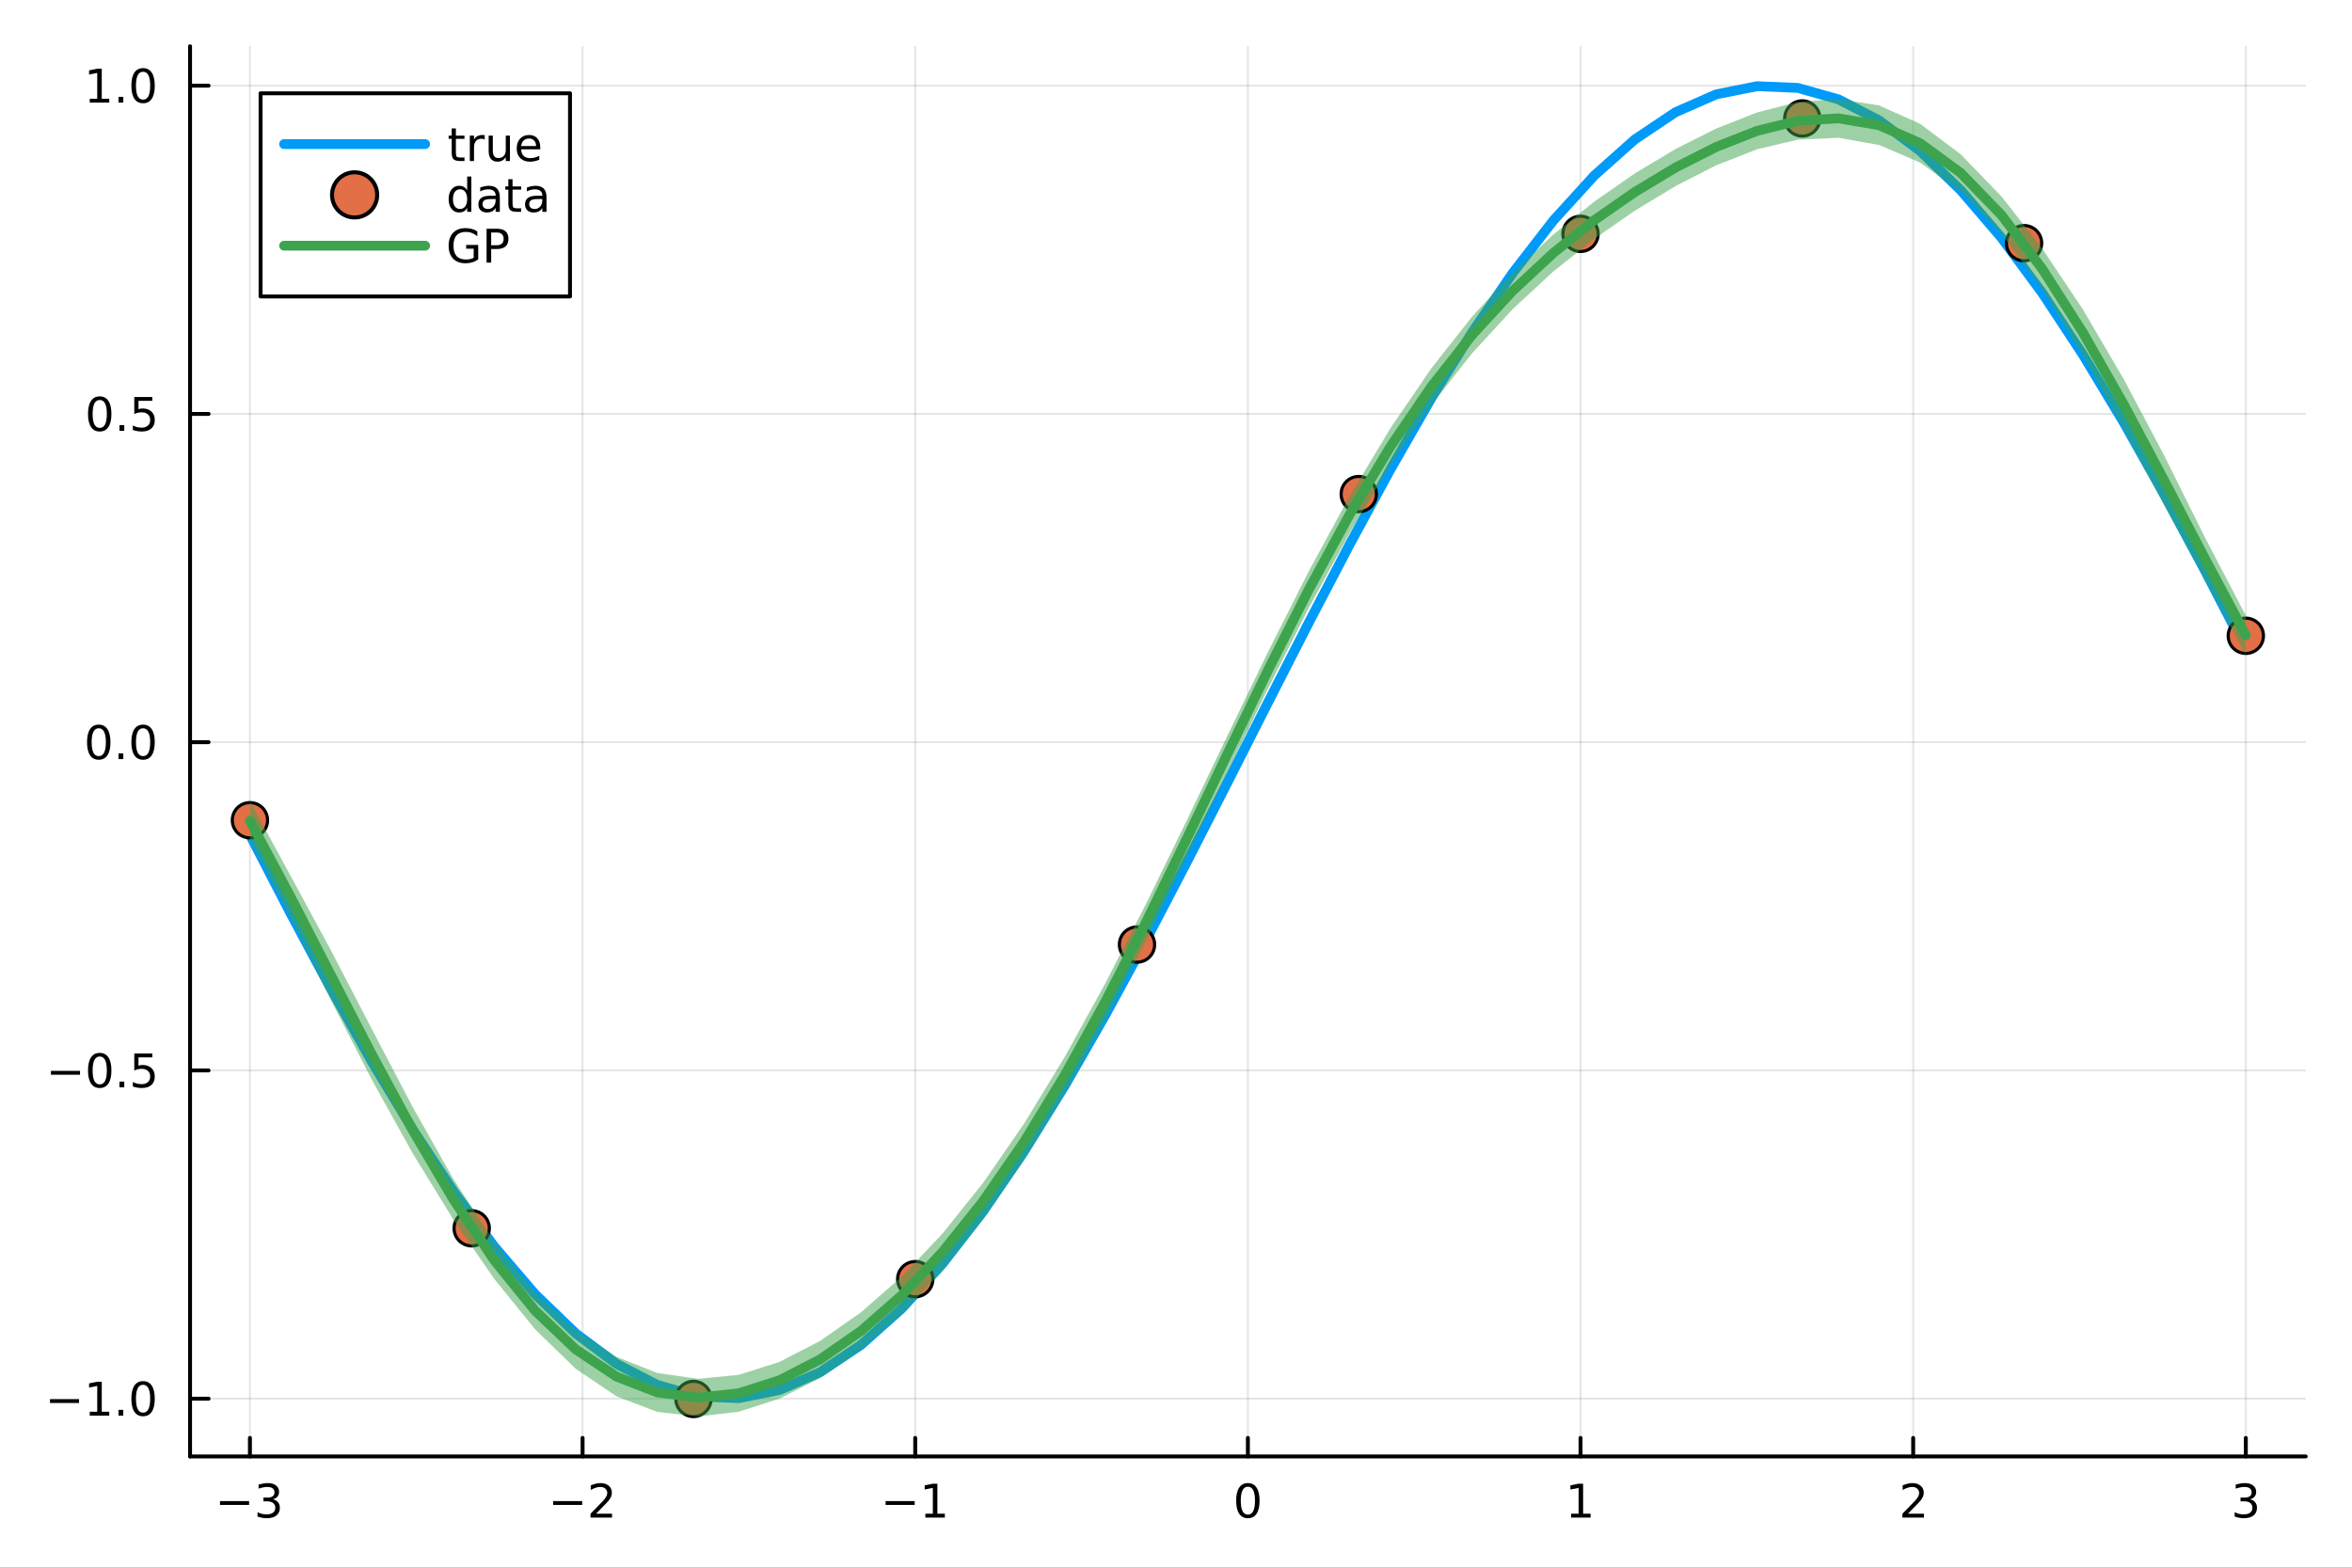 <?xml version="1.0" encoding="utf-8"?>
<svg xmlns="http://www.w3.org/2000/svg" xmlns:xlink="http://www.w3.org/1999/xlink" width="600" height="400" viewBox="0 0 2400 1600">
<rect x="0" y="0" width="2400" height="1600" fill="#333333" stroke="none"/>
<defs>
  <clipPath id="clip620">
    <rect x="0" y="0" width="2400" height="1600"/>
  </clipPath>
</defs>
<path clip-path="url(#clip620)" d="
M0 1600 L2400 1600 L2400 0 L0 0  Z
  " fill="#ffffff" fill-rule="evenodd" fill-opacity="1"/>
<defs>
  <clipPath id="clip621">
    <rect x="480" y="0" width="1681" height="1600"/>
  </clipPath>
</defs>
<path clip-path="url(#clip620)" d="
M193.936 1486.45 L2352.76 1486.45 L2352.76 47.244 L193.936 47.244  Z
  " fill="#ffffff" fill-rule="evenodd" fill-opacity="1"/>
<defs>
  <clipPath id="clip622">
    <rect x="193" y="47" width="2160" height="1440"/>
  </clipPath>
</defs>
<polyline clip-path="url(#clip622)" style="stroke:#000000; stroke-linecap:round; stroke-linejoin:round; stroke-width:2; stroke-opacity:0.1; fill:none" points="
  255.035,1486.45 255.035,47.244 
  "/>
<polyline clip-path="url(#clip622)" style="stroke:#000000; stroke-linecap:round; stroke-linejoin:round; stroke-width:2; stroke-opacity:0.1; fill:none" points="
  594.472,1486.45 594.472,47.244 
  "/>
<polyline clip-path="url(#clip622)" style="stroke:#000000; stroke-linecap:round; stroke-linejoin:round; stroke-width:2; stroke-opacity:0.1; fill:none" points="
  933.909,1486.45 933.909,47.244 
  "/>
<polyline clip-path="url(#clip622)" style="stroke:#000000; stroke-linecap:round; stroke-linejoin:round; stroke-width:2; stroke-opacity:0.1; fill:none" points="
  1273.35,1486.45 1273.35,47.244 
  "/>
<polyline clip-path="url(#clip622)" style="stroke:#000000; stroke-linecap:round; stroke-linejoin:round; stroke-width:2; stroke-opacity:0.1; fill:none" points="
  1612.78,1486.45 1612.78,47.244 
  "/>
<polyline clip-path="url(#clip622)" style="stroke:#000000; stroke-linecap:round; stroke-linejoin:round; stroke-width:2; stroke-opacity:0.1; fill:none" points="
  1952.22,1486.45 1952.22,47.244 
  "/>
<polyline clip-path="url(#clip622)" style="stroke:#000000; stroke-linecap:round; stroke-linejoin:round; stroke-width:2; stroke-opacity:0.1; fill:none" points="
  2291.66,1486.45 2291.66,47.244 
  "/>
<polyline clip-path="url(#clip620)" style="stroke:#000000; stroke-linecap:round; stroke-linejoin:round; stroke-width:4; stroke-opacity:1; fill:none" points="
  193.936,1486.45 2352.76,1486.45 
  "/>
<polyline clip-path="url(#clip620)" style="stroke:#000000; stroke-linecap:round; stroke-linejoin:round; stroke-width:4; stroke-opacity:1; fill:none" points="
  255.035,1486.45 255.035,1467.55 
  "/>
<polyline clip-path="url(#clip620)" style="stroke:#000000; stroke-linecap:round; stroke-linejoin:round; stroke-width:4; stroke-opacity:1; fill:none" points="
  594.472,1486.45 594.472,1467.55 
  "/>
<polyline clip-path="url(#clip620)" style="stroke:#000000; stroke-linecap:round; stroke-linejoin:round; stroke-width:4; stroke-opacity:1; fill:none" points="
  933.909,1486.45 933.909,1467.55 
  "/>
<polyline clip-path="url(#clip620)" style="stroke:#000000; stroke-linecap:round; stroke-linejoin:round; stroke-width:4; stroke-opacity:1; fill:none" points="
  1273.35,1486.45 1273.35,1467.55 
  "/>
<polyline clip-path="url(#clip620)" style="stroke:#000000; stroke-linecap:round; stroke-linejoin:round; stroke-width:4; stroke-opacity:1; fill:none" points="
  1612.78,1486.45 1612.78,1467.55 
  "/>
<polyline clip-path="url(#clip620)" style="stroke:#000000; stroke-linecap:round; stroke-linejoin:round; stroke-width:4; stroke-opacity:1; fill:none" points="
  1952.22,1486.45 1952.22,1467.55 
  "/>
<polyline clip-path="url(#clip620)" style="stroke:#000000; stroke-linecap:round; stroke-linejoin:round; stroke-width:4; stroke-opacity:1; fill:none" points="
  2291.66,1486.45 2291.66,1467.55 
  "/>
<path clip-path="url(#clip620)" d="M224.502 1532.02 L254.178 1532.02 L254.178 1535.95 L224.502 1535.95 L224.502 1532.02 Z" fill="#000000" fill-rule="evenodd" fill-opacity="1" /><path clip-path="url(#clip620)" d="M278.437 1530.21 Q281.794 1530.93 283.669 1533.2 Q285.567 1535.47 285.567 1538.8 Q285.567 1543.92 282.048 1546.72 Q278.53 1549.52 272.048 1549.52 Q269.873 1549.52 267.558 1549.08 Q265.266 1548.66 262.812 1547.81 L262.812 1543.29 Q264.757 1544.43 267.072 1545.01 Q269.386 1545.58 271.91 1545.58 Q276.308 1545.58 278.599 1543.85 Q280.914 1542.11 280.914 1538.8 Q280.914 1535.75 278.761 1534.03 Q276.632 1532.3 272.812 1532.3 L268.785 1532.3 L268.785 1528.45 L272.998 1528.45 Q276.447 1528.45 278.275 1527.09 Q280.104 1525.7 280.104 1523.11 Q280.104 1520.45 278.206 1519.03 Q276.331 1517.6 272.812 1517.6 Q270.891 1517.6 268.692 1518.01 Q266.493 1518.43 263.854 1519.31 L263.854 1515.14 Q266.516 1514.4 268.831 1514.03 Q271.169 1513.66 273.229 1513.66 Q278.553 1513.66 281.655 1516.09 Q284.757 1518.5 284.757 1522.62 Q284.757 1525.49 283.113 1527.48 Q281.47 1529.45 278.437 1530.21 Z" fill="#000000" fill-rule="evenodd" fill-opacity="1" /><path clip-path="url(#clip620)" d="M564.414 1532.02 L594.09 1532.02 L594.09 1535.95 L564.414 1535.95 L564.414 1532.02 Z" fill="#000000" fill-rule="evenodd" fill-opacity="1" /><path clip-path="url(#clip620)" d="M608.21 1544.91 L624.529 1544.91 L624.529 1548.85 L602.585 1548.85 L602.585 1544.91 Q605.247 1542.16 609.83 1537.53 Q614.437 1532.88 615.617 1531.53 Q617.863 1529.01 618.742 1527.27 Q619.645 1525.51 619.645 1523.82 Q619.645 1521.07 617.701 1519.33 Q615.78 1517.6 612.678 1517.6 Q610.479 1517.6 608.025 1518.36 Q605.594 1519.13 602.817 1520.68 L602.817 1515.95 Q605.641 1514.82 608.094 1514.24 Q610.548 1513.66 612.585 1513.66 Q617.955 1513.66 621.15 1516.35 Q624.344 1519.03 624.344 1523.52 Q624.344 1525.65 623.534 1527.57 Q622.747 1529.47 620.641 1532.07 Q620.062 1532.74 616.96 1535.95 Q613.858 1539.15 608.21 1544.91 Z" fill="#000000" fill-rule="evenodd" fill-opacity="1" /><path clip-path="url(#clip620)" d="M903.666 1532.02 L933.342 1532.02 L933.342 1535.95 L903.666 1535.95 L903.666 1532.02 Z" fill="#000000" fill-rule="evenodd" fill-opacity="1" /><path clip-path="url(#clip620)" d="M944.244 1544.91 L951.883 1544.91 L951.883 1518.55 L943.573 1520.21 L943.573 1515.95 L951.837 1514.29 L956.513 1514.29 L956.513 1544.91 L964.152 1544.91 L964.152 1548.85 L944.244 1548.85 L944.244 1544.91 Z" fill="#000000" fill-rule="evenodd" fill-opacity="1" /><path clip-path="url(#clip620)" d="M1273.35 1517.37 Q1269.73 1517.37 1267.91 1520.93 Q1266.1 1524.47 1266.1 1531.6 Q1266.1 1538.71 1267.91 1542.27 Q1269.73 1545.82 1273.35 1545.82 Q1276.98 1545.82 1278.79 1542.27 Q1280.61 1538.71 1280.61 1531.6 Q1280.61 1524.47 1278.79 1520.93 Q1276.98 1517.37 1273.35 1517.37 M1273.35 1513.66 Q1279.16 1513.66 1282.21 1518.27 Q1285.29 1522.85 1285.29 1531.6 Q1285.29 1540.33 1282.21 1544.94 Q1279.16 1549.52 1273.35 1549.52 Q1267.54 1549.52 1264.46 1544.94 Q1261.4 1540.33 1261.4 1531.6 Q1261.4 1522.85 1264.46 1518.27 Q1267.54 1513.66 1273.35 1513.66 Z" fill="#000000" fill-rule="evenodd" fill-opacity="1" /><path clip-path="url(#clip620)" d="M1603.17 1544.91 L1610.8 1544.91 L1610.8 1518.55 L1602.49 1520.21 L1602.49 1515.95 L1610.76 1514.29 L1615.43 1514.29 L1615.43 1544.91 L1623.07 1544.91 L1623.07 1548.85 L1603.17 1548.85 L1603.17 1544.91 Z" fill="#000000" fill-rule="evenodd" fill-opacity="1" /><path clip-path="url(#clip620)" d="M1946.87 1544.91 L1963.19 1544.91 L1963.19 1548.85 L1941.25 1548.85 L1941.25 1544.91 Q1943.91 1542.16 1948.49 1537.53 Q1953.1 1532.88 1954.28 1531.53 Q1956.53 1529.01 1957.41 1527.27 Q1958.31 1525.51 1958.31 1523.82 Q1958.31 1521.07 1956.36 1519.33 Q1954.44 1517.6 1951.34 1517.6 Q1949.14 1517.6 1946.69 1518.36 Q1944.26 1519.13 1941.48 1520.68 L1941.48 1515.95 Q1944.3 1514.82 1946.76 1514.24 Q1949.21 1513.66 1951.25 1513.66 Q1956.62 1513.66 1959.81 1516.35 Q1963.01 1519.03 1963.01 1523.52 Q1963.01 1525.65 1962.2 1527.57 Q1961.41 1529.47 1959.3 1532.07 Q1958.72 1532.74 1955.62 1535.95 Q1952.52 1539.15 1946.87 1544.91 Z" fill="#000000" fill-rule="evenodd" fill-opacity="1" /><path clip-path="url(#clip620)" d="M2295.9 1530.21 Q2299.26 1530.93 2301.14 1533.2 Q2303.03 1535.47 2303.03 1538.8 Q2303.03 1543.92 2299.52 1546.72 Q2296 1549.52 2289.52 1549.52 Q2287.34 1549.52 2285.03 1549.08 Q2282.73 1548.66 2280.28 1547.81 L2280.28 1543.29 Q2282.22 1544.43 2284.54 1545.01 Q2286.85 1545.58 2289.38 1545.58 Q2293.78 1545.58 2296.07 1543.85 Q2298.38 1542.11 2298.38 1538.8 Q2298.38 1535.75 2296.23 1534.03 Q2294.1 1532.3 2290.28 1532.3 L2286.25 1532.3 L2286.25 1528.45 L2290.47 1528.45 Q2293.91 1528.45 2295.74 1527.09 Q2297.57 1525.7 2297.57 1523.11 Q2297.57 1520.45 2295.67 1519.03 Q2293.8 1517.6 2290.28 1517.6 Q2288.36 1517.6 2286.16 1518.01 Q2283.96 1518.43 2281.32 1519.31 L2281.32 1515.14 Q2283.98 1514.4 2286.3 1514.03 Q2288.64 1513.66 2290.7 1513.66 Q2296.02 1513.66 2299.12 1516.09 Q2302.22 1518.5 2302.22 1522.62 Q2302.22 1525.49 2300.58 1527.48 Q2298.94 1529.45 2295.9 1530.21 Z" fill="#000000" fill-rule="evenodd" fill-opacity="1" /><polyline clip-path="url(#clip622)" style="stroke:#000000; stroke-linecap:round; stroke-linejoin:round; stroke-width:2; stroke-opacity:0.1; fill:none" points="
  193.936,1427.51 2352.76,1427.51 
  "/>
<polyline clip-path="url(#clip622)" style="stroke:#000000; stroke-linecap:round; stroke-linejoin:round; stroke-width:2; stroke-opacity:0.1; fill:none" points="
  193.936,1092.49 2352.76,1092.49 
  "/>
<polyline clip-path="url(#clip622)" style="stroke:#000000; stroke-linecap:round; stroke-linejoin:round; stroke-width:2; stroke-opacity:0.1; fill:none" points="
  193.936,757.473 2352.76,757.473 
  "/>
<polyline clip-path="url(#clip622)" style="stroke:#000000; stroke-linecap:round; stroke-linejoin:round; stroke-width:2; stroke-opacity:0.1; fill:none" points="
  193.936,422.454 2352.76,422.454 
  "/>
<polyline clip-path="url(#clip622)" style="stroke:#000000; stroke-linecap:round; stroke-linejoin:round; stroke-width:2; stroke-opacity:0.1; fill:none" points="
  193.936,87.435 2352.76,87.435 
  "/>
<polyline clip-path="url(#clip620)" style="stroke:#000000; stroke-linecap:round; stroke-linejoin:round; stroke-width:4; stroke-opacity:1; fill:none" points="
  193.936,1486.45 193.936,47.244 
  "/>
<polyline clip-path="url(#clip620)" style="stroke:#000000; stroke-linecap:round; stroke-linejoin:round; stroke-width:4; stroke-opacity:1; fill:none" points="
  193.936,1427.51 212.834,1427.51 
  "/>
<polyline clip-path="url(#clip620)" style="stroke:#000000; stroke-linecap:round; stroke-linejoin:round; stroke-width:4; stroke-opacity:1; fill:none" points="
  193.936,1092.49 212.834,1092.49 
  "/>
<polyline clip-path="url(#clip620)" style="stroke:#000000; stroke-linecap:round; stroke-linejoin:round; stroke-width:4; stroke-opacity:1; fill:none" points="
  193.936,757.473 212.834,757.473 
  "/>
<polyline clip-path="url(#clip620)" style="stroke:#000000; stroke-linecap:round; stroke-linejoin:round; stroke-width:4; stroke-opacity:1; fill:none" points="
  193.936,422.454 212.834,422.454 
  "/>
<polyline clip-path="url(#clip620)" style="stroke:#000000; stroke-linecap:round; stroke-linejoin:round; stroke-width:4; stroke-opacity:1; fill:none" points="
  193.936,87.435 212.834,87.435 
  "/>
<path clip-path="url(#clip620)" d="M50.992 1427.96 L80.668 1427.96 L80.668 1431.9 L50.992 1431.9 L50.992 1427.96 Z" fill="#000000" fill-rule="evenodd" fill-opacity="1" /><path clip-path="url(#clip620)" d="M91.571 1440.86 L99.21 1440.86 L99.21 1414.49 L90.899 1416.16 L90.899 1411.9 L99.163 1410.23 L103.839 1410.23 L103.839 1440.86 L111.478 1440.86 L111.478 1444.79 L91.571 1444.79 L91.571 1440.86 Z" fill="#000000" fill-rule="evenodd" fill-opacity="1" /><path clip-path="url(#clip620)" d="M120.922 1438.91 L125.807 1438.91 L125.807 1444.79 L120.922 1444.79 L120.922 1438.91 Z" fill="#000000" fill-rule="evenodd" fill-opacity="1" /><path clip-path="url(#clip620)" d="M145.992 1413.31 Q142.381 1413.31 140.552 1416.87 Q138.746 1420.42 138.746 1427.55 Q138.746 1434.65 140.552 1438.22 Q142.381 1441.76 145.992 1441.76 Q149.626 1441.76 151.431 1438.22 Q153.26 1434.65 153.26 1427.55 Q153.26 1420.42 151.431 1416.87 Q149.626 1413.31 145.992 1413.31 M145.992 1409.61 Q151.802 1409.61 154.857 1414.21 Q157.936 1418.8 157.936 1427.55 Q157.936 1436.27 154.857 1440.88 Q151.802 1445.46 145.992 1445.46 Q140.181 1445.46 137.103 1440.88 Q134.047 1436.27 134.047 1427.55 Q134.047 1418.8 137.103 1414.21 Q140.181 1409.61 145.992 1409.61 Z" fill="#000000" fill-rule="evenodd" fill-opacity="1" /><path clip-path="url(#clip620)" d="M51.987 1092.94 L81.663 1092.94 L81.663 1096.88 L51.987 1096.88 L51.987 1092.94 Z" fill="#000000" fill-rule="evenodd" fill-opacity="1" /><path clip-path="url(#clip620)" d="M101.756 1078.29 Q98.145 1078.29 96.316 1081.86 Q94.51 1085.4 94.51 1092.53 Q94.51 1099.63 96.316 1103.2 Q98.145 1106.74 101.756 1106.74 Q105.39 1106.74 107.196 1103.2 Q109.024 1099.63 109.024 1092.53 Q109.024 1085.4 107.196 1081.86 Q105.39 1078.29 101.756 1078.29 M101.756 1074.59 Q107.566 1074.59 110.621 1079.19 Q113.7 1083.78 113.7 1092.53 Q113.7 1101.25 110.621 1105.86 Q107.566 1110.44 101.756 1110.44 Q95.946 1110.44 92.867 1105.86 Q89.811 1101.25 89.811 1092.53 Q89.811 1083.78 92.867 1079.19 Q95.946 1074.59 101.756 1074.59 Z" fill="#000000" fill-rule="evenodd" fill-opacity="1" /><path clip-path="url(#clip620)" d="M121.918 1103.89 L126.802 1103.89 L126.802 1109.77 L121.918 1109.77 L121.918 1103.89 Z" fill="#000000" fill-rule="evenodd" fill-opacity="1" /><path clip-path="url(#clip620)" d="M137.033 1075.21 L155.39 1075.21 L155.39 1079.15 L141.316 1079.15 L141.316 1087.62 Q142.334 1087.27 143.353 1087.11 Q144.371 1086.93 145.39 1086.93 Q151.177 1086.93 154.556 1090.1 Q157.936 1093.27 157.936 1098.68 Q157.936 1104.26 154.464 1107.36 Q150.992 1110.44 144.672 1110.44 Q142.496 1110.44 140.228 1110.07 Q137.982 1109.7 135.575 1108.96 L135.575 1104.26 Q137.658 1105.4 139.881 1105.95 Q142.103 1106.51 144.58 1106.51 Q148.584 1106.51 150.922 1104.4 Q153.26 1102.3 153.26 1098.68 Q153.26 1095.07 150.922 1092.97 Q148.584 1090.86 144.58 1090.86 Q142.705 1090.86 140.83 1091.28 Q138.978 1091.69 137.033 1092.57 L137.033 1075.21 Z" fill="#000000" fill-rule="evenodd" fill-opacity="1" /><path clip-path="url(#clip620)" d="M100.76 743.272 Q97.149 743.272 95.321 746.837 Q93.515 750.378 93.515 757.508 Q93.515 764.615 95.321 768.179 Q97.149 771.721 100.76 771.721 Q104.395 771.721 106.2 768.179 Q108.029 764.615 108.029 757.508 Q108.029 750.378 106.2 746.837 Q104.395 743.272 100.76 743.272 M100.76 739.568 Q106.571 739.568 109.626 744.175 Q112.705 748.758 112.705 757.508 Q112.705 766.235 109.626 770.841 Q106.571 775.425 100.76 775.425 Q94.95 775.425 91.871 770.841 Q88.816 766.235 88.816 757.508 Q88.816 748.758 91.871 744.175 Q94.95 739.568 100.76 739.568 Z" fill="#000000" fill-rule="evenodd" fill-opacity="1" /><path clip-path="url(#clip620)" d="M120.922 768.874 L125.807 768.874 L125.807 774.753 L120.922 774.753 L120.922 768.874 Z" fill="#000000" fill-rule="evenodd" fill-opacity="1" /><path clip-path="url(#clip620)" d="M145.992 743.272 Q142.381 743.272 140.552 746.837 Q138.746 750.378 138.746 757.508 Q138.746 764.615 140.552 768.179 Q142.381 771.721 145.992 771.721 Q149.626 771.721 151.431 768.179 Q153.26 764.615 153.26 757.508 Q153.26 750.378 151.431 746.837 Q149.626 743.272 145.992 743.272 M145.992 739.568 Q151.802 739.568 154.857 744.175 Q157.936 748.758 157.936 757.508 Q157.936 766.235 154.857 770.841 Q151.802 775.425 145.992 775.425 Q140.181 775.425 137.103 770.841 Q134.047 766.235 134.047 757.508 Q134.047 748.758 137.103 744.175 Q140.181 739.568 145.992 739.568 Z" fill="#000000" fill-rule="evenodd" fill-opacity="1" /><path clip-path="url(#clip620)" d="M101.756 408.253 Q98.145 408.253 96.316 411.818 Q94.51 415.359 94.51 422.489 Q94.51 429.596 96.316 433.16 Q98.145 436.702 101.756 436.702 Q105.39 436.702 107.196 433.16 Q109.024 429.596 109.024 422.489 Q109.024 415.359 107.196 411.818 Q105.39 408.253 101.756 408.253 M101.756 404.549 Q107.566 404.549 110.621 409.156 Q113.7 413.739 113.7 422.489 Q113.7 431.216 110.621 435.822 Q107.566 440.406 101.756 440.406 Q95.946 440.406 92.867 435.822 Q89.811 431.216 89.811 422.489 Q89.811 413.739 92.867 409.156 Q95.946 404.549 101.756 404.549 Z" fill="#000000" fill-rule="evenodd" fill-opacity="1" /><path clip-path="url(#clip620)" d="M121.918 433.855 L126.802 433.855 L126.802 439.734 L121.918 439.734 L121.918 433.855 Z" fill="#000000" fill-rule="evenodd" fill-opacity="1" /><path clip-path="url(#clip620)" d="M137.033 405.174 L155.39 405.174 L155.39 409.11 L141.316 409.11 L141.316 417.582 Q142.334 417.234 143.353 417.072 Q144.371 416.887 145.39 416.887 Q151.177 416.887 154.556 420.059 Q157.936 423.23 157.936 428.646 Q157.936 434.225 154.464 437.327 Q150.992 440.406 144.672 440.406 Q142.496 440.406 140.228 440.035 Q137.982 439.665 135.575 438.924 L135.575 434.225 Q137.658 435.359 139.881 435.915 Q142.103 436.47 144.58 436.47 Q148.584 436.47 150.922 434.364 Q153.26 432.258 153.26 428.646 Q153.26 425.035 150.922 422.929 Q148.584 420.822 144.58 420.822 Q142.705 420.822 140.83 421.239 Q138.978 421.656 137.033 422.535 L137.033 405.174 Z" fill="#000000" fill-rule="evenodd" fill-opacity="1" /><path clip-path="url(#clip620)" d="M91.571 100.78 L99.21 100.78 L99.21 74.415 L90.899 76.081 L90.899 71.822 L99.163 70.155 L103.839 70.155 L103.839 100.78 L111.478 100.78 L111.478 104.715 L91.571 104.715 L91.571 100.78 Z" fill="#000000" fill-rule="evenodd" fill-opacity="1" /><path clip-path="url(#clip620)" d="M120.922 98.836 L125.807 98.836 L125.807 104.715 L120.922 104.715 L120.922 98.836 Z" fill="#000000" fill-rule="evenodd" fill-opacity="1" /><path clip-path="url(#clip620)" d="M145.992 73.234 Q142.381 73.234 140.552 76.799 Q138.746 80.341 138.746 87.47 Q138.746 94.576 140.552 98.141 Q142.381 101.683 145.992 101.683 Q149.626 101.683 151.431 98.141 Q153.26 94.576 153.26 87.47 Q153.26 80.341 151.431 76.799 Q149.626 73.234 145.992 73.234 M145.992 69.53 Q151.802 69.53 154.857 74.137 Q157.936 78.72 157.936 87.47 Q157.936 96.197 154.857 100.803 Q151.802 105.387 145.992 105.387 Q140.181 105.387 137.103 100.803 Q134.047 96.197 134.047 87.47 Q134.047 78.72 137.103 74.137 Q140.181 69.53 145.992 69.53 Z" fill="#000000" fill-rule="evenodd" fill-opacity="1" /><polyline clip-path="url(#clip622)" style="stroke:#009af9; stroke-linecap:round; stroke-linejoin:round; stroke-width:10; stroke-opacity:1; fill:none" points="
  255.035,852.029 296.598,932.343 338.162,1010.04 379.726,1083.95 421.29,1152.97 462.853,1216.08 504.417,1272.31 545.981,1320.83 587.544,1360.92 629.108,1391.97 
  670.672,1413.52 712.236,1425.25 753.799,1426.97 795.363,1418.67 836.927,1400.47 878.491,1372.64 920.054,1335.59 961.618,1289.89 1003.18,1236.22 1044.75,1175.38 
  1086.31,1108.28 1127.87,1035.92 1169.44,959.398 1211,879.851 1252.56,798.47 1294.13,716.476 1335.69,635.096 1377.26,555.548 1418.82,479.024 1460.38,406.67 
  1501.95,339.57 1543.51,278.727 1585.07,225.053 1626.64,179.353 1668.2,142.31 1709.77,114.479 1751.33,96.277 1792.89,87.976 1834.46,89.701 1876.02,101.426 
  1917.58,122.976 1959.15,154.027 2000.71,194.114 2042.27,242.638 2083.84,298.871 2125.4,361.973 2166.97,430.996 2208.53,504.909 2250.09,582.604 2291.66,662.918 
  
  "/>
<circle clip-path="url(#clip622)" cx="255.035" cy="837.143" r="18" fill="#e26f46" fill-rule="evenodd" fill-opacity="1" stroke="#000000" stroke-opacity="1" stroke-width="3.2"/>
<circle clip-path="url(#clip622)" cx="481.326" cy="1253.62" r="18" fill="#e26f46" fill-rule="evenodd" fill-opacity="1" stroke="#000000" stroke-opacity="1" stroke-width="3.2"/>
<circle clip-path="url(#clip622)" cx="707.617" cy="1427.78" r="18" fill="#e26f46" fill-rule="evenodd" fill-opacity="1" stroke="#000000" stroke-opacity="1" stroke-width="3.2"/>
<circle clip-path="url(#clip622)" cx="933.909" cy="1305.54" r="18" fill="#e26f46" fill-rule="evenodd" fill-opacity="1" stroke="#000000" stroke-opacity="1" stroke-width="3.2"/>
<circle clip-path="url(#clip622)" cx="1160.2" cy="964.044" r="18" fill="#e26f46" fill-rule="evenodd" fill-opacity="1" stroke="#000000" stroke-opacity="1" stroke-width="3.2"/>
<circle clip-path="url(#clip622)" cx="1386.49" cy="504.257" r="18" fill="#e26f46" fill-rule="evenodd" fill-opacity="1" stroke="#000000" stroke-opacity="1" stroke-width="3.2"/>
<circle clip-path="url(#clip622)" cx="1612.78" cy="238.683" r="18" fill="#e26f46" fill-rule="evenodd" fill-opacity="1" stroke="#000000" stroke-opacity="1" stroke-width="3.2"/>
<circle clip-path="url(#clip622)" cx="1839.07" cy="120.886" r="18" fill="#e26f46" fill-rule="evenodd" fill-opacity="1" stroke="#000000" stroke-opacity="1" stroke-width="3.2"/>
<circle clip-path="url(#clip622)" cx="2065.37" cy="248.18" r="18" fill="#e26f46" fill-rule="evenodd" fill-opacity="1" stroke="#000000" stroke-opacity="1" stroke-width="3.2"/>
<circle clip-path="url(#clip622)" cx="2291.66" cy="648.887" r="18" fill="#e26f46" fill-rule="evenodd" fill-opacity="1" stroke="#000000" stroke-opacity="1" stroke-width="3.2"/>
<path clip-path="url(#clip622)" d="
M255.035 857.775 L296.598 937.116 L338.162 1021.7 L379.726 1102.64 L421.29 1177.42 L462.853 1245.16 L504.417 1305.35 L545.981 1356.68 L587.544 1397.06 L629.108 1425.14 
  L670.672 1440.99 L712.236 1445.72 L753.799 1440.81 L795.363 1427.48 L836.927 1406.33 L878.491 1377.54 L920.054 1341.08 L961.618 1296.83 L1003.18 1244.65 L1044.75 1184.47 
  L1086.31 1116.45 L1127.87 1041.2 L1169.44 960.006 L1211 874.787 L1252.56 787.984 L1294.13 702.25 L1335.69 620.13 L1377.26 543.756 L1418.82 474.649 L1460.38 413.618 
  L1501.95 360.766 L1543.51 315.571 L1585.07 277.03 L1626.64 243.898 L1668.2 215.053 L1709.77 189.902 L1751.33 168.665 L1792.89 152.374 L1834.46 142.522 L1876.02 140.618 
  L1917.58 147.987 L1959.15 165.873 L2000.71 195.597 L2042.27 238.5 L2083.84 295.009 L2125.4 363.107 L2166.97 438.498 L2208.53 516.127 L2250.09 591.979 L2291.66 668.336 
  L2291.66 628.283 L2250.09 548.814 L2208.53 465.248 L2166.97 386.692 L2125.4 315.834 L2083.84 253.608 L2042.27 200.455 L2000.71 157.451 L1959.15 126.269 L1917.58 107.685 
  L1876.02 100.918 L1834.46 104.046 L1792.89 114.773 L1751.33 131.168 L1709.77 152.048 L1668.2 176.933 L1626.64 205.865 L1585.07 239.319 L1543.51 278.131 L1501.95 323.379 
  L1460.38 376.123 L1418.82 437.051 L1377.26 506.168 L1335.69 582.647 L1294.13 664.866 L1252.56 750.599 L1211 837.305 L1169.44 922.418 L1127.87 1003.61 L1086.31 1078.96 
  L1044.75 1147.09 L1003.18 1207.21 L961.618 1259.12 L920.054 1303.05 L878.491 1339.42 L836.927 1368.48 L795.363 1389.98 L753.799 1403.21 L712.236 1407.24 L670.672 1401.29 
  L629.108 1384.84 L587.544 1357.46 L545.981 1318.53 L504.417 1267.31 L462.853 1203.76 L421.29 1130.14 L379.726 1050.83 L338.162 970.819 L296.598 893.952 L255.035 817.722 
   Z
  " fill="#3da44d" fill-rule="evenodd" fill-opacity="0.5"/>
<polyline clip-path="url(#clip622)" style="stroke:#3da44d; stroke-linecap:round; stroke-linejoin:round; stroke-width:10; stroke-opacity:1; fill:none" points="
  255.035,837.749 296.598,915.534 338.162,996.258 379.726,1076.74 421.29,1153.78 462.853,1224.46 504.417,1286.33 545.981,1337.61 587.544,1377.26 629.108,1404.99 
  670.672,1421.14 712.236,1426.48 753.799,1422.01 795.363,1408.73 836.927,1387.4 878.491,1358.48 920.054,1322.07 961.618,1277.97 1003.18,1225.93 1044.75,1165.78 
  1086.31,1097.7 1127.87,1022.41 1169.44,941.212 1211,856.046 1252.56,769.292 1294.13,683.558 1335.69,601.388 1377.26,524.962 1418.82,455.85 1460.38,394.871 
  1501.95,342.073 1543.51,296.851 1585.07,258.174 1626.64,224.881 1668.2,195.993 1709.77,170.975 1751.33,149.916 1792.89,133.573 1834.46,123.284 1876.02,120.768 
  1917.58,127.836 1959.15,146.071 2000.71,176.524 2042.27,219.477 2083.84,274.308 2125.4,339.471 2166.97,412.595 2208.53,490.688 2250.09,570.396 2291.66,648.309 
  
  "/>
<path clip-path="url(#clip620)" d="
M265.897 302.578 L581.639 302.578 L581.639 95.218 L265.897 95.218  Z
  " fill="#ffffff" fill-rule="evenodd" fill-opacity="1"/>
<polyline clip-path="url(#clip620)" style="stroke:#000000; stroke-linecap:round; stroke-linejoin:round; stroke-width:4; stroke-opacity:1; fill:none" points="
  265.897,302.578 581.639,302.578 581.639,95.218 265.897,95.218 265.897,302.578 
  "/>
<polyline clip-path="url(#clip620)" style="stroke:#009af9; stroke-linecap:round; stroke-linejoin:round; stroke-width:10; stroke-opacity:1; fill:none" points="
  289.884,147.058 433.805,147.058 
  "/>
<path clip-path="url(#clip620)" d="M465.199 131.051 L465.199 138.412 L473.972 138.412 L473.972 141.722 L465.199 141.722 L465.199 155.796 Q465.199 158.967 466.056 159.87 Q466.935 160.773 469.597 160.773 L473.972 160.773 L473.972 164.338 L469.597 164.338 Q464.667 164.338 462.792 162.509 Q460.917 160.657 460.917 155.796 L460.917 141.722 L457.792 141.722 L457.792 138.412 L460.917 138.412 L460.917 131.051 L465.199 131.051 Z" fill="#000000" fill-rule="evenodd" fill-opacity="1" /><path clip-path="url(#clip620)" d="M494.597 142.393 Q493.88 141.977 493.023 141.791 Q492.19 141.583 491.171 141.583 Q487.56 141.583 485.616 143.944 Q483.694 146.282 483.694 150.68 L483.694 164.338 L479.412 164.338 L479.412 138.412 L483.694 138.412 L483.694 142.44 Q485.037 140.078 487.19 138.944 Q489.343 137.787 492.421 137.787 Q492.861 137.787 493.393 137.856 Q493.926 137.903 494.574 138.018 L494.597 142.393 Z" fill="#000000" fill-rule="evenodd" fill-opacity="1" /><path clip-path="url(#clip620)" d="M498.625 154.106 L498.625 138.412 L502.884 138.412 L502.884 153.944 Q502.884 157.625 504.319 159.476 Q505.754 161.305 508.625 161.305 Q512.074 161.305 514.065 159.106 Q516.078 156.907 516.078 153.111 L516.078 138.412 L520.338 138.412 L520.338 164.338 L516.078 164.338 L516.078 160.356 Q514.528 162.717 512.467 163.875 Q510.43 165.009 507.722 165.009 Q503.254 165.009 500.94 162.231 Q498.625 159.453 498.625 154.106 M509.342 137.787 L509.342 137.787 Z" fill="#000000" fill-rule="evenodd" fill-opacity="1" /><path clip-path="url(#clip620)" d="M551.287 150.31 L551.287 152.393 L531.703 152.393 Q531.981 156.791 534.342 159.106 Q536.727 161.398 540.963 161.398 Q543.416 161.398 545.708 160.796 Q548.023 160.194 550.291 158.99 L550.291 163.018 Q548 163.99 545.592 164.5 Q543.185 165.009 540.708 165.009 Q534.504 165.009 530.87 161.398 Q527.259 157.787 527.259 151.629 Q527.259 145.264 530.685 141.537 Q534.134 137.787 539.967 137.787 Q545.199 137.787 548.231 141.166 Q551.287 144.523 551.287 150.31 M547.027 149.06 Q546.981 145.565 545.06 143.481 Q543.162 141.398 540.014 141.398 Q536.449 141.398 534.296 143.412 Q532.166 145.426 531.842 149.083 L547.027 149.06 Z" fill="#000000" fill-rule="evenodd" fill-opacity="1" /><circle clip-path="url(#clip620)" cx="361.844" cy="198.898" r="23.04" fill="#e26f46" fill-rule="evenodd" fill-opacity="1" stroke="#000000" stroke-opacity="1" stroke-width="4.096"/>
<path clip-path="url(#clip620)" d="M476.704 194.187 L476.704 180.159 L480.963 180.159 L480.963 216.178 L476.704 216.178 L476.704 212.289 Q475.361 214.603 473.301 215.738 Q471.264 216.849 468.394 216.849 Q463.695 216.849 460.732 213.099 Q457.792 209.349 457.792 203.238 Q457.792 197.127 460.732 193.377 Q463.695 189.627 468.394 189.627 Q471.264 189.627 473.301 190.761 Q475.361 191.872 476.704 194.187 M462.19 203.238 Q462.19 207.937 464.111 210.622 Q466.056 213.284 469.435 213.284 Q472.815 213.284 474.759 210.622 Q476.704 207.937 476.704 203.238 Q476.704 198.539 474.759 195.877 Q472.815 193.192 469.435 193.192 Q466.056 193.192 464.111 195.877 Q462.19 198.539 462.19 203.238 Z" fill="#000000" fill-rule="evenodd" fill-opacity="1" /><path clip-path="url(#clip620)" d="M501.518 203.145 Q496.356 203.145 494.366 204.326 Q492.375 205.506 492.375 208.354 Q492.375 210.622 493.856 211.965 Q495.361 213.284 497.93 213.284 Q501.472 213.284 503.602 210.784 Q505.754 208.261 505.754 204.094 L505.754 203.145 L501.518 203.145 M510.014 201.386 L510.014 216.178 L505.754 216.178 L505.754 212.242 Q504.296 214.603 502.12 215.738 Q499.944 216.849 496.796 216.849 Q492.815 216.849 490.454 214.627 Q488.116 212.381 488.116 208.631 Q488.116 204.256 491.032 202.034 Q493.972 199.812 499.782 199.812 L505.754 199.812 L505.754 199.395 Q505.754 196.455 503.81 194.858 Q501.889 193.238 498.393 193.238 Q496.171 193.238 494.065 193.77 Q491.958 194.303 490.014 195.367 L490.014 191.432 Q492.352 190.53 494.551 190.09 Q496.75 189.627 498.833 189.627 Q504.458 189.627 507.236 192.543 Q510.014 195.46 510.014 201.386 Z" fill="#000000" fill-rule="evenodd" fill-opacity="1" /><path clip-path="url(#clip620)" d="M523 182.891 L523 190.252 L531.773 190.252 L531.773 193.562 L523 193.562 L523 207.636 Q523 210.807 523.856 211.71 Q524.736 212.613 527.398 212.613 L531.773 212.613 L531.773 216.178 L527.398 216.178 Q522.467 216.178 520.592 214.349 Q518.717 212.497 518.717 207.636 L518.717 193.562 L515.592 193.562 L515.592 190.252 L518.717 190.252 L518.717 182.891 L523 182.891 Z" fill="#000000" fill-rule="evenodd" fill-opacity="1" /><path clip-path="url(#clip620)" d="M549.157 203.145 Q543.995 203.145 542.004 204.326 Q540.014 205.506 540.014 208.354 Q540.014 210.622 541.495 211.965 Q543 213.284 545.569 213.284 Q549.111 213.284 551.24 210.784 Q553.393 208.261 553.393 204.094 L553.393 203.145 L549.157 203.145 M557.652 201.386 L557.652 216.178 L553.393 216.178 L553.393 212.242 Q551.935 214.603 549.759 215.738 Q547.583 216.849 544.435 216.849 Q540.453 216.849 538.092 214.627 Q535.754 212.381 535.754 208.631 Q535.754 204.256 538.671 202.034 Q541.611 199.812 547.421 199.812 L553.393 199.812 L553.393 199.395 Q553.393 196.455 551.449 194.858 Q549.527 193.238 546.032 193.238 Q543.81 193.238 541.703 193.77 Q539.597 194.303 537.652 195.367 L537.652 191.432 Q539.99 190.53 542.189 190.09 Q544.389 189.627 546.472 189.627 Q552.097 189.627 554.875 192.543 Q557.652 195.46 557.652 201.386 Z" fill="#000000" fill-rule="evenodd" fill-opacity="1" /><polyline clip-path="url(#clip620)" style="stroke:#3da44d; stroke-linecap:round; stroke-linejoin:round; stroke-width:10; stroke-opacity:1; fill:none" points="
  289.884,250.738 433.805,250.738 
  "/>
<path clip-path="url(#clip620)" d="M483.347 263.087 L483.347 253.805 L475.708 253.805 L475.708 249.962 L487.977 249.962 L487.977 264.8 Q485.268 266.721 482.005 267.717 Q478.741 268.689 475.037 268.689 Q466.935 268.689 462.352 263.967 Q457.792 259.221 457.792 250.772 Q457.792 242.3 462.352 237.578 Q466.935 232.833 475.037 232.833 Q478.417 232.833 481.449 233.666 Q484.505 234.499 487.074 236.12 L487.074 241.096 Q484.481 238.897 481.565 237.786 Q478.648 236.675 475.431 236.675 Q469.088 236.675 465.894 240.217 Q462.722 243.758 462.722 250.772 Q462.722 257.763 465.894 261.305 Q469.088 264.846 475.431 264.846 Q477.907 264.846 479.852 264.43 Q481.796 263.99 483.347 263.087 Z" fill="#000000" fill-rule="evenodd" fill-opacity="1" /><path clip-path="url(#clip620)" d="M501.194 237.3 L501.194 250.286 L507.074 250.286 Q510.338 250.286 512.12 248.596 Q513.903 246.907 513.903 243.782 Q513.903 240.68 512.12 238.99 Q510.338 237.3 507.074 237.3 L501.194 237.3 M496.518 233.458 L507.074 233.458 Q512.884 233.458 515.847 236.096 Q518.833 238.712 518.833 243.782 Q518.833 248.897 515.847 251.513 Q512.884 254.129 507.074 254.129 L501.194 254.129 L501.194 268.018 L496.518 268.018 L496.518 233.458 Z" fill="#000000" fill-rule="evenodd" fill-opacity="1" /></svg>
